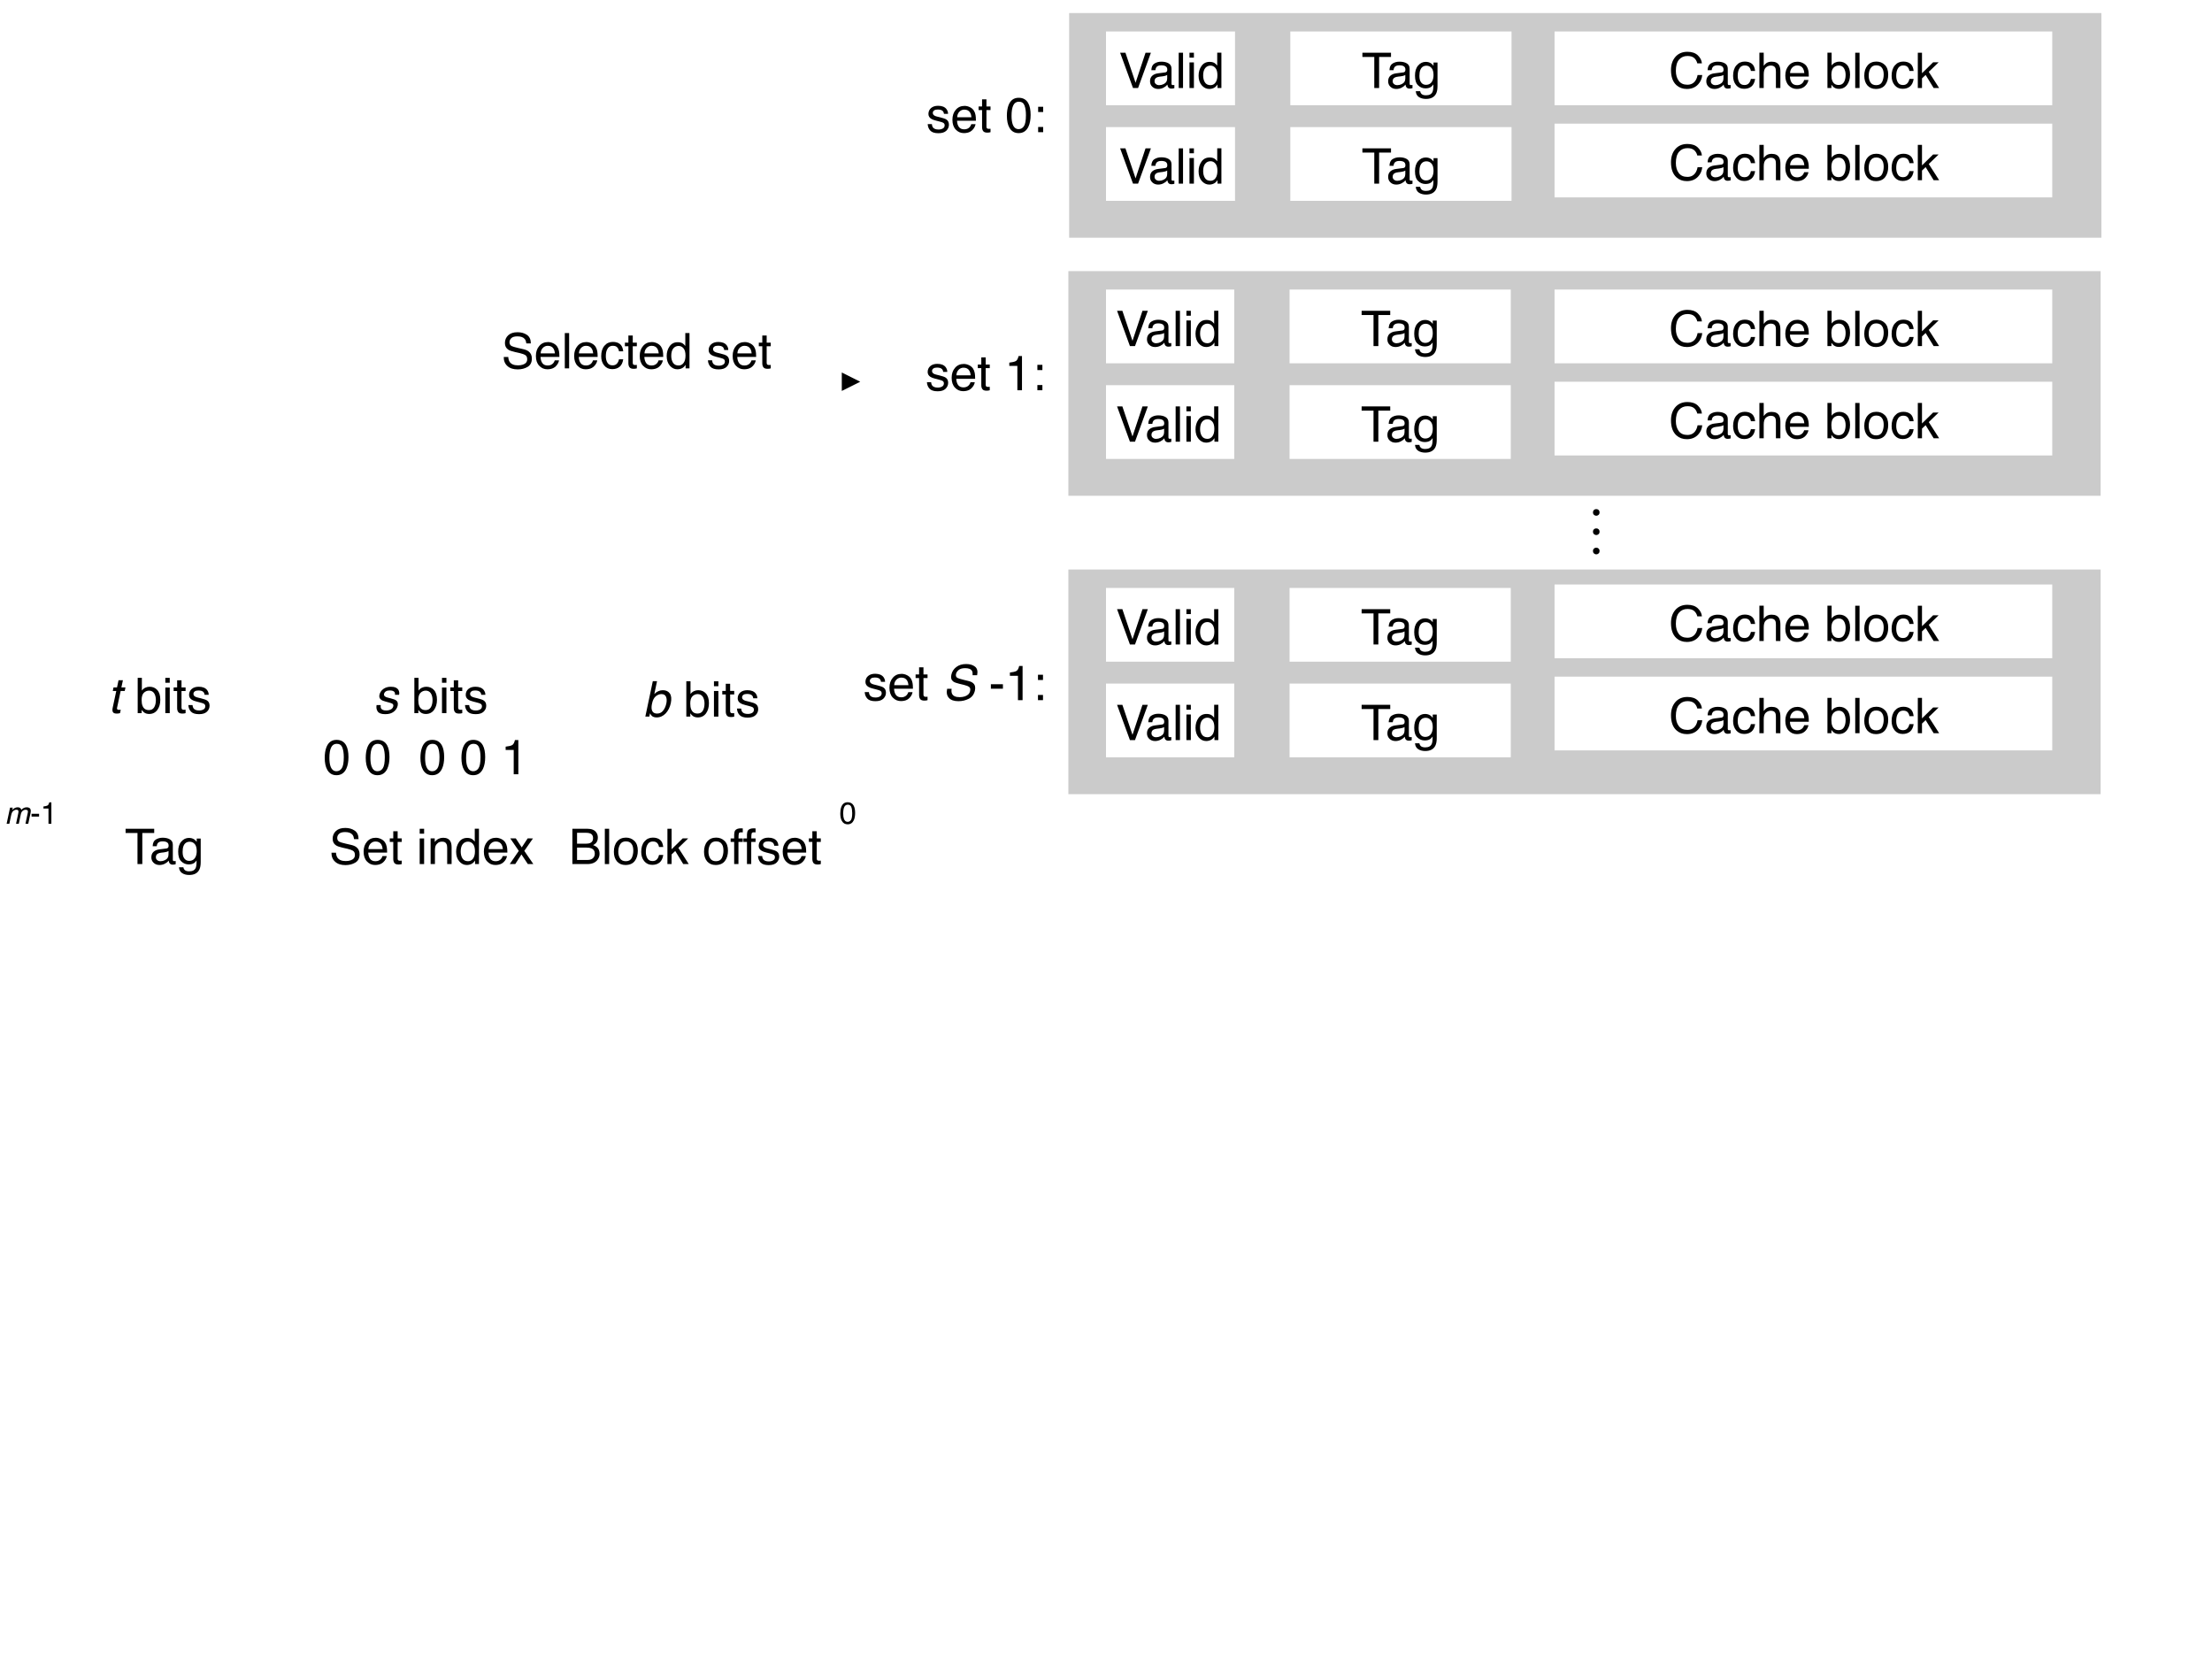 <svg xmlns="http://www.w3.org/2000/svg" xmlns:xlink="http://www.w3.org/1999/xlink" version="1.1" width="720pt" height="540pt" viewBox="0 0 720 540">
<rect x="0" y="0" width="720" height="540" fill="#808080" stroke="none"/>
<defs>
<clipPath id="clip_0">
<path transform="matrix(1,0,0,-1,0,540)" d="M0 0H720V540H0Z"/>
</clipPath>
<path id="font_1_10" d="M.133 .718 .339 .107 .542 .718H.651L.39 0H.287L.025 .718H.133Z"/>
<path id="font_1_11" d="M.132 .139C.132 .114 .141 .094 .16 .08 .178 .065 .2 .058 .226 .058 .257 .058 .286 .065 .315 .079 .364 .102 .389 .141 .389 .195V.266C.378 .259 .364 .253 .347 .248 .33 .243 .314 .24 .297 .238L.244 .232C.212 .228 .188 .222 .172 .212 .145 .197 .132 .173 .132 .139M.345 .317C.365 .319 .378 .328 .385 .342 .389 .35 .391 .361 .391 .376 .391 .406 .38 .428 .359 .442 .338 .455 .307 .462 .268 .462 .222 .462 .189 .449 .17 .425 .159 .411 .152 .39 .149 .363H.067C.069 .428 .089 .473 .13 .498 .17 .523 .216 .536 .27 .536 .331 .536 .381 .524 .419 .501 .458 .478 .477 .441 .477 .392V.09C.477 .081 .478 .073 .482 .068 .486 .062 .494 .06 .506 .06 .51 .06 .514 .06 .519 .06 .524 .061 .529 .062 .535 .062V-.003C.521-.007 .511-.009 .503-.01 .496-.011 .486-.012 .474-.012 .444-.012 .422-.001 .408 .021 .401 .032 .396 .048 .393 .069 .375 .046 .349 .025 .316 .008 .282-.01 .245-.019 .205-.019 .157-.019 .117-.004 .086 .026 .055 .055 .04 .092 .04 .137 .04 .185 .055 .223 .085 .25 .116 .277 .155 .293 .205 .299L.345 .317M.272 .536V.536Z"/>
<path id="font_1_21" d="M.067 .718H.155V0H.067V.718Z"/>
<path id="font_1_19" d="M.064 .521H.154V0H.064V.521M.064 .718H.154V.618H.064V.718Z"/>
<path id="font_1_14" d="M.12 .255C.12 .199 .132 .152 .156 .114 .18 .077 .218 .058 .27 .058 .311 .058 .344 .075 .37 .11 .397 .145 .41 .196 .41 .261 .41 .327 .396 .377 .369 .408 .342 .44 .309 .456 .269 .456 .225 .456 .189 .439 .161 .405 .134 .371 .12 .321 .12 .255M.252 .532C.292 .532 .326 .524 .353 .507 .369 .497 .386 .48 .406 .456V.719H.491V0H.412V.072C.391 .04 .367 .017 .339 .003 .311-.011 .279-.019 .243-.019 .184-.019 .134 .006 .091 .055 .049 .104 .027 .169 .027 .25 .027 .327 .047 .393 .086 .448 .125 .504 .18 .532 .252 .532Z"/>
<path id="font_2_1" d="M0 0Z"/>
<path id="font_1_9" d="M.598 .718V.632H.356V0H.258V.632H.016V.718H.598Z"/>
<path id="font_1_17" d="M.249 .532C.29 .532 .326 .522 .356 .502 .373 .49 .39 .474 .407 .452V.519H.488V.042C.488-.024 .479-.077 .459-.115 .423-.186 .354-.222 .252-.222 .196-.222 .149-.209 .11-.184 .072-.159 .05-.119 .046-.065H.135C.139-.089 .148-.107 .161-.119 .181-.139 .212-.148 .254-.148 .322-.148 .366-.125 .387-.077 .399-.049 .405 .001 .404 .073 .386 .046 .365 .026 .34 .013 .316-0 .283-.007 .242-.007 .186-.007 .136 .013 .094 .054 .051 .094 .03 .16 .03 .253 .03 .341 .051 .409 .094 .458 .137 .508 .188 .532 .249 .532M.407 .263C.407 .328 .394 .376 .367 .407 .34 .438 .306 .454 .265 .454 .203 .454 .161 .425 .138 .367 .126 .336 .12 .296 .12 .246 .12 .187 .132 .142 .156 .112 .18 .081 .212 .065 .252 .065 .316 .065 .36 .094 .386 .151 .4 .183 .407 .221 .407 .263M.259 .536V.536Z"/>
<path id="font_1_24" d="M.117 .164C.119 .135 .127 .112 .139 .096 .161 .068 .199 .054 .254 .054 .286 .054 .315 .061 .34 .075 .365 .089 .377 .111 .377 .141 .377 .163 .367 .181 .347 .192 .334 .199 .309 .208 .272 .217L.202 .235C.158 .246 .125 .258 .104 .272 .066 .296 .047 .329 .047 .371 .047 .42 .065 .46 .1 .491 .136 .522 .184 .537 .244 .537 .323 .537 .38 .514 .415 .468 .436 .438 .447 .407 .446 .373H.363C.362 .393 .355 .411 .342 .427 .322 .45 .287 .461 .237 .461 .204 .461 .179 .455 .162 .442 .145 .429 .136 .413 .136 .392 .136 .369 .147 .351 .17 .337 .183 .329 .202 .322 .228 .316L.286 .302C.349 .287 .391 .272 .413 .257 .447 .235 .464 .199 .464 .151 .464 .105 .446 .064 .411 .03 .376-.004 .322-.021 .25-.021 .172-.021 .117-.003 .084 .033 .052 .068 .035 .112 .032 .164H.117M.247 .536V.536Z"/>
<path id="font_1_15" d="M.282 .535C.319 .535 .355 .526 .39 .509 .425 .492 .451 .469 .47 .441 .487 .415 .499 .384 .505 .349 .51 .325 .513 .286 .513 .233H.129C.131 .18 .144 .138 .167 .106 .19 .074 .227 .058 .276 .058 .322 .058 .358 .073 .386 .103 .401 .12 .412 .14 .419 .163H.505C.503 .144 .496 .123 .483 .099 .47 .076 .455 .057 .439 .042 .413 .016 .38-.002 .34-.011 .319-.016 .295-.019 .269-.019 .203-.019 .148 .005 .103 .053 .058 .1 .035 .166 .035 .252 .035 .336 .058 .404 .104 .456 .149 .509 .209 .535 .282 .535M.422 .304C.419 .342 .41 .372 .397 .395 .373 .438 .333 .459 .277 .459 .236 .459 .203 .444 .175 .415 .148 .386 .133 .349 .132 .304H.422M.274 .536V.536Z"/>
<path id="font_1_25" d="M.082 .668H.171V.523H.254V.45H.171V.11C.171 .092 .177 .08 .189 .074 .196 .07 .208 .068 .224 .068 .228 .068 .232 .068 .237 .069 .242 .069 .248 .069 .254 .07V0C.244-.003 .234-.005 .223-.007 .212-.008 .2-.009 .188-.009 .146-.009 .119 .002 .104 .023 .089 .044 .082 .071 .082 .104V.45H.011V.523H.082V.668Z"/>
<path id="font_1_1" d="M0 0Z"/>
<path id="font_1_3" d="M.271 .7C.361 .7 .426 .663 .467 .588 .498 .531 .514 .452 .514 .351 .514 .256 .5 .178 .471 .115 .43 .026 .363-.019 .27-.019 .186-.019 .124 .018 .083 .091 .048 .152 .031 .234 .031 .336 .031 .416 .042 .484 .062 .541 .1 .647 .17 .7 .271 .7M.27 .062C.315 .062 .351 .082 .378 .122 .405 .162 .419 .237 .419 .347 .419 .427 .409 .492 .39 .543 .37 .595 .332 .62 .276 .62 .224 .62 .186 .596 .162 .547 .138 .499 .126 .427 .126 .332 .126 .261 .134 .204 .149 .161 .173 .095 .213 .062 .27 .062Z"/>
<path id="font_1_5" d="M.111 .517H.213V.41H.111V.517M.111 .106H.213V0H.111V.106Z"/>
<path id="font_1_4" d="M.096 .495V.562C.159 .569 .203 .579 .229 .594 .254 .608 .272 .642 .285 .696H.354V0H.26V.495H.096Z"/>
<path id="font_3_1" d="M.188 .231C.182 .19 .185 .157 .196 .132 .218 .084 .27 .061 .352 .061 .388 .061 .422 .066 .455 .076 .517 .096 .553 .133 .564 .185 .573 .224 .567 .252 .545 .268 .524 .285 .489 .299 .438 .311L.346 .333C.285 .347 .244 .363 .221 .38 .182 .41 .169 .455 .182 .514 .195 .579 .229 .632 .282 .673 .336 .715 .403 .735 .485 .735 .56 .735 .62 .717 .665 .681 .71 .645 .723 .587 .707 .507H.615C.618 .545 .614 .575 .603 .595 .581 .633 .535 .651 .464 .651 .407 .651 .363 .639 .333 .615 .303 .591 .284 .563 .277 .531 .27 .496 .279 .47 .305 .454 .322 .444 .362 .431 .427 .415L.522 .392C.569 .381 .603 .366 .625 .346 .664 .313 .676 .264 .663 .2 .646 .121 .605 .064 .54 .03 .474-.004 .404-.021 .327-.021 .238-.021 .173 .001 .132 .047 .092 .092 .08 .153 .097 .231H.188Z"/>
<path id="font_1_2" d="M.042 .324H.287V.233H.042V.324Z"/>
<path id="font_1_27" d="M.289 .358C.289 .327 .278 .301 .258 .281 .238 .26 .212 .25 .181 .25 .149 .25 .124 .26 .103 .281 .083 .301 .073 .327 .073 .358 .073 .39 .083 .415 .103 .436 .124 .456 .149 .466 .181 .466 .212 .466 .238 .456 .258 .436 .278 .415 .289 .39 .289 .358Z"/>
<path id="font_2_2" d="M0 0Z"/>
<path id="font_3_5" d="M.224 .669H.313L.282 .523H.365L.35 .451H.267L.194 .109C.19 .091 .194 .079 .205 .073 .211 .069 .222 .067 .238 .067 .242 .067 .247 .068 .251 .068 .256 .068 .262 .068 .269 .069L.254-0C.244-.003 .233-.006 .221-.007 .21-.008 .198-.009 .186-.009 .145-.009 .119 .002 .109 .023 .098 .044 .097 .071 .104 .105L.178 .451H.107L.122 .523H.193L.224 .669Z"/>
<path id="font_1_12" d="M.058 .719H.143V.459C.162 .485 .185 .504 .212 .517 .239 .53 .268 .537 .299 .537 .364 .537 .417 .515 .457 .47 .498 .425 .518 .359 .518 .272 .518 .189 .498 .12 .458 .065 .418 .011 .362-.017 .292-.017 .252-.017 .218-.007 .191 .012 .175 .024 .157 .042 .139 .067V0H.058V.719M.286 .062C.334 .062 .369 .08 .393 .118 .416 .156 .428 .206 .428 .267 .428 .322 .416 .368 .393 .404 .369 .44 .334 .458 .289 .458 .249 .458 .213 .443 .183 .414 .153 .384 .138 .335 .138 .267 .138 .218 .144 .178 .157 .148 .18 .09 .223 .062 .286 .062Z"/>
<path id="font_3_4" d="M.151 .164C.148 .135 .15 .112 .159 .096 .175 .068 .21 .054 .265 .054 .298 .054 .328 .061 .356 .075 .384 .089 .401 .111 .407 .141 .412 .163 .405 .18 .388 .192 .377 .199 .353 .208 .318 .217L.252 .235C.21 .246 .179 .258 .161 .272 .128 .296 .116 .329 .125 .371 .136 .42 .162 .46 .204 .491 .247 .522 .298 .537 .358 .537 .437 .537 .489 .514 .514 .468 .529 .438 .533 .407 .525 .373H.442C.445 .393 .442 .411 .433 .427 .417 .45 .385 .462 .335 .462 .302 .462 .275 .456 .256 .443 .236 .43 .224 .413 .219 .392 .214 .37 .222 .351 .241 .338 .253 .329 .27 .322 .294 .316L.35 .302C.41 .287 .449 .272 .467 .257 .497 .235 .506 .199 .496 .151 .486 .105 .46 .064 .417 .03 .375-.004 .317-.021 .245-.021 .167-.021 .116-.003 .091 .033 .066 .068 .058 .112 .067 .164H.151Z"/>
<path id="font_3_3" d="M.175 .523H.262L.247 .449C.273 .475 .296 .494 .315 .505 .348 .525 .383 .535 .42 .535 .462 .535 .493 .525 .514 .504 .526 .493 .535 .475 .542 .453 .568 .481 .595 .501 .624 .515 .653 .528 .684 .535 .717 .535 .788 .535 .83 .51 .845 .459 .853 .432 .852 .395 .842 .348L.768 0H.677L.754 .364C.761 .399 .757 .422 .743 .436 .728 .449 .708 .455 .683 .455 .649 .455 .616 .444 .587 .42 .557 .397 .536 .359 .525 .305L.46 0H.371L.443 .342C.451 .377 .452 .403 .447 .419 .439 .444 .417 .456 .38 .456 .347 .456 .314 .443 .281 .417 .249 .392 .225 .345 .211 .278L.152 0H.064L.175 .523Z"/>
<path id="font_3_2" d="M.21 .72H.296L.241 .459C.265 .485 .292 .504 .322 .517 .351 .53 .381 .537 .413 .537 .478 .537 .526 .515 .557 .47 .588 .425 .594 .359 .576 .272 .558 .189 .523 .12 .472 .065 .42 .011 .359-.017 .288-.017 .248-.017 .216-.007 .193 .012 .179 .024 .166 .042 .153 .067L.139 0H.058L.21 .72M.485 .267C.497 .322 .494 .368 .479 .404 .463 .44 .432 .458 .386 .458 .346 .458 .307 .443 .271 .414 .235 .384 .209 .335 .195 .267 .184 .218 .182 .178 .188 .148 .199 .09 .236 .062 .299 .062 .346 .062 .386 .08 .417 .118 .449 .156 .472 .206 .485 .267Z"/>
<path id="font_1_8" d="M.14 .231C.142 .191 .152 .158 .168 .132 .201 .084 .257 .061 .339 .061 .375 .061 .409 .066 .438 .076 .496 .096 .525 .132 .525 .185 .525 .224 .513 .251 .489 .268 .464 .284 .425 .299 .373 .311L.275 .333C.212 .347 .167 .363 .141 .38 .095 .41 .072 .455 .072 .515 .072 .579 .095 .632 .139 .673 .184 .715 .247 .735 .329 .735 .404 .735 .468 .717 .52 .681 .573 .645 .599 .587 .599 .507H.508C.503 .545 .493 .575 .477 .595 .447 .633 .397 .651 .326 .651 .268 .651 .227 .639 .202 .615 .177 .591 .165 .563 .165 .531 .165 .496 .179 .47 .208 .454 .228 .444 .271 .43 .339 .415L.439 .392C.488 .381 .525 .366 .552 .346 .597 .313 .62 .264 .62 .2 .62 .121 .591 .064 .533 .03 .476-.004 .409-.021 .332-.021 .243-.021 .173 .001 .123 .047 .072 .092 .047 .154 .048 .231H.14M.336 .737V.737Z"/>
<path id="font_1_22" d="M.064 .523H.148V.449C.173 .48 .199 .502 .227 .515 .254 .528 .285 .535 .319 .535 .393 .535 .443 .509 .469 .457 .484 .429 .491 .389 .491 .336V0H.401V.33C.401 .362 .397 .388 .387 .407 .372 .44 .343 .456 .302 .456 .281 .456 .264 .454 .251 .45 .227 .443 .206 .428 .188 .407 .173 .389 .163 .372 .159 .353 .155 .335 .152 .308 .152 .274V0H.064V.523M.271 .536V.536Z"/>
<path id="font_1_26" d="M.015 .523H.128L.249 .339 .37 .523 .477 .521 .301 .268 .485 0H.373L.243 .196 .117 0H.005L.189 .268 .015 .523Z"/>
<path id="font_1_6" d="M.346 .414C.387 .414 .419 .42 .441 .431 .477 .449 .495 .481 .495 .528 .495 .575 .476 .607 .438 .623 .417 .632 .385 .637 .342 .637H.169V.414H.346M.378 .083C.438 .083 .48 .1 .506 .135 .522 .156 .53 .183 .53 .214 .53 .266 .507 .301 .46 .32 .435 .33 .403 .335 .362 .335H.169V.083H.378M.074 .718H.382C.466 .718 .526 .693 .561 .642 .582 .613 .592 .578 .592 .54 .592 .494 .579 .457 .554 .428 .54 .413 .521 .399 .496 .386 .533 .372 .56 .356 .579 .339 .611 .307 .627 .264 .627 .209 .627 .163 .612 .121 .583 .084 .54 .028 .471 0 .377 0H.074V.718Z"/>
<path id="font_1_23" d="M.272 .058C.33 .058 .37 .08 .392 .124 .413 .168 .424 .217 .424 .271 .424 .32 .417 .359 .401 .39 .376 .438 .333 .462 .273 .462 .219 .462 .18 .441 .156 .4 .131 .36 .119 .31 .119 .252 .119 .197 .131 .15 .156 .113 .18 .076 .219 .058 .272 .058M.275 .538C.343 .538 .4 .516 .446 .471 .493 .426 .516 .36 .516 .273 .516 .188 .496 .119 .455 .064 .414 .009 .35-.019 .264-.019 .192-.019 .135 .006 .092 .054 .05 .103 .029 .168 .029 .25 .029 .338 .051 .408 .096 .46 .14 .512 .2 .538 .275 .538M.272 .536V.536Z"/>
<path id="font_1_13" d="M.266 .538C.325 .538 .373 .524 .41 .495 .447 .466 .469 .417 .477 .347H.391C.386 .379 .374 .406 .355 .427 .337 .448 .307 .459 .266 .459 .21 .459 .17 .432 .146 .377 .13 .342 .123 .298 .123 .246 .123 .194 .134 .15 .156 .114 .178 .078 .213 .061 .26 .061 .297 .061 .326 .072 .347 .094 .368 .116 .383 .146 .391 .185H.477C.467 .115 .442 .065 .403 .032 .364 0 .314-.016 .253-.016 .185-.016 .131 .009 .09 .059 .049 .109 .029 .172 .029 .247 .029 .339 .051 .41 .096 .461 .14 .513 .197 .538 .266 .538M.252 .536V.536Z"/>
<path id="font_1_20" d="M.062 .718H.147V.301L.373 .523H.485L.285 .329 .496 0H.384L.221 .266 .147 .196V0H.062V.718Z"/>
<path id="font_1_16" d="M.086 .602C.088 .638 .094 .665 .105 .682 .126 .712 .166 .727 .224 .727 .23 .727 .235 .726 .241 .726 .247 .726 .254 .725 .261 .725V.645C.252 .645 .246 .645 .241 .645 .237 .645 .234 .646 .23 .646 .203 .646 .187 .639 .182 .625 .177 .611 .174 .576 .174 .521H.261V.451H.173V0H.086V.451H.014V.521H.086V.602Z"/>
<path id="font_1_7" d="M.378 .737C.469 .737 .54 .713 .59 .665 .64 .617 .668 .563 .673 .502H.579C.568 .548 .546 .585 .514 .612 .482 .639 .437 .652 .379 .652 .309 .652 .252 .628 .208 .578 .165 .528 .143 .452 .143 .35 .143 .266 .163 .198 .202 .146 .241 .093 .3 .067 .377 .067 .449 .067 .504 .095 .541 .15 .561 .179 .576 .217 .585 .264H.68C.672 .188 .644 .125 .596 .074 .539 .012 .462-.019 .366-.019 .282-.019 .212 .007 .156 .057 .081 .124 .044 .227 .044 .366 .044 .472 .072 .559 .128 .627 .188 .7 .272 .737 .378 .737M.359 .737V.737Z"/>
<path id="font_1_18" d="M.064 .719H.152V.452C.173 .479 .192 .497 .208 .508 .237 .527 .272 .536 .314 .536 .39 .536 .442 .51 .469 .456 .483 .427 .491 .387 .491 .336V0H.4V.33C.4 .368 .396 .396 .386 .414 .37 .443 .34 .457 .296 .457 .259 .457 .226 .444 .197 .419 .167 .394 .152 .347 .152 .277V0H.064V.719Z"/>
</defs>
<g clip-path="url(#clip_0)">
<path transform="matrix(1,0,0,-1,0,540)" d="M0 540H720V0H0Z" fill="#ffffff" fill-rule="evenodd"/>
<path transform="matrix(1,0,0,-1,0,540)" d="M348 535.75H684V462.625H348Z" fill="#cbcbcb" fill-rule="evenodd"/>
<path transform="matrix(0,0,0,0,348,4.25)" stroke-width="12700" stroke-linecap="butt" stroke-miterlimit="8" stroke-linejoin="miter" fill="none" stroke="#000000" d="M-.208 .229H4267200V928688.2H-.208Z"/>
<path transform="matrix(1,0,0,-1,0,540)" d="M360 529.75H402V505.75H360Z" fill="#ffffff" fill-rule="evenodd"/>
<path transform="matrix(0,0,0,0,360,10.25)" stroke-width="12700" stroke-linecap="butt" stroke-miterlimit="8" stroke-linejoin="miter" fill="none" stroke="#000000" d="M-.072 .24H533400V304800.3H-.072Z"/>
<use data-text="V" xlink:href="#font_1_10" transform="matrix(16,0,0,-16,364.2,28.65)"/>
<use data-text="a" xlink:href="#font_1_11" transform="matrix(16,0,0,-16,373.693,28.65)"/>
<use data-text="l" xlink:href="#font_1_21" transform="matrix(16,0,0,-16,382.594,28.65)"/>
<use data-text="i" xlink:href="#font_1_19" transform="matrix(16,0,0,-16,386.15,28.65)"/>
<use data-text="d" xlink:href="#font_1_14" transform="matrix(16,0,0,-16,389.707,28.65)"/>
<use data-text="&#xfffd;" xlink:href="#font_2_1" transform="matrix(16,0,0,-16,398.608,28.65)"/>
<path transform="matrix(1,0,0,-1,0,540)" d="M360 498.625H402V474.625H360Z" fill="#ffffff" fill-rule="evenodd"/>
<path transform="matrix(0,0,0,0,360,41.375)" stroke-width="12700" stroke-linecap="butt" stroke-miterlimit="8" stroke-linejoin="miter" fill="none" stroke="#000000" d="M-.072 .189H533400V304800.2H-.072Z"/>
<use data-text="V" xlink:href="#font_1_10" transform="matrix(16,0,0,-16,364.2,59.775)"/>
<use data-text="a" xlink:href="#font_1_11" transform="matrix(16,0,0,-16,373.693,59.775)"/>
<use data-text="l" xlink:href="#font_1_21" transform="matrix(16,0,0,-16,382.594,59.775)"/>
<use data-text="i" xlink:href="#font_1_19" transform="matrix(16,0,0,-16,386.15,59.775)"/>
<use data-text="d" xlink:href="#font_1_14" transform="matrix(16,0,0,-16,389.707,59.775)"/>
<use data-text="&#xfffd;" xlink:href="#font_2_1" transform="matrix(16,0,0,-16,398.608,59.775)"/>
<path transform="matrix(1,0,0,-1,0,540)" d="M420 529.75H492V505.75H420Z" fill="#ffffff" fill-rule="evenodd"/>
<path transform="matrix(0,0,0,0,420,10.25)" stroke-width="12700" stroke-linecap="butt" stroke-miterlimit="8" stroke-linejoin="miter" fill="none" stroke="#000000" d="M-.067 .24H914400.1V304800.3H-.067Z"/>
<use data-text="T" xlink:href="#font_1_9" transform="matrix(16,0,0,-16,443.2,28.65)"/>
<use data-text="a" xlink:href="#font_1_11" transform="matrix(16,0,0,-16,451.2,28.65)"/>
<use data-text="g" xlink:href="#font_1_17" transform="matrix(16,0,0,-16,460.096,28.65)"/>
<use data-text="&#xfffd;" xlink:href="#font_2_1" transform="matrix(16,0,0,-16,468.992,28.65)"/>
<path transform="matrix(1,0,0,-1,0,540)" d="M420 498.625H492V474.625H420Z" fill="#ffffff" fill-rule="evenodd"/>
<path transform="matrix(0,0,0,0,420,41.375)" stroke-width="12700" stroke-linecap="butt" stroke-miterlimit="8" stroke-linejoin="miter" fill="none" stroke="#000000" d="M-.067 .189H914400.1V304800.2H-.067Z"/>
<use data-text="T" xlink:href="#font_1_9" transform="matrix(16,0,0,-16,443.2,59.775)"/>
<use data-text="a" xlink:href="#font_1_11" transform="matrix(16,0,0,-16,451.2,59.775)"/>
<use data-text="g" xlink:href="#font_1_17" transform="matrix(16,0,0,-16,460.096,59.775)"/>
<use data-text="&#xfffd;" xlink:href="#font_2_1" transform="matrix(16,0,0,-16,468.992,59.775)"/>
<use data-text="s" xlink:href="#font_1_24" transform="matrix(16,0,0,-16,301.45,43.025)"/>
<use data-text="e" xlink:href="#font_1_15" transform="matrix(16,0,0,-16,309.45,43.025)"/>
<use data-text="t" xlink:href="#font_1_25" transform="matrix(16,0,0,-16,318.349,43.025)"/>
<use data-text=" " xlink:href="#font_1_1" transform="matrix(16,0,0,-16,322.794,43.025)"/>
<use data-text="0" xlink:href="#font_1_3" transform="matrix(16,0,0,-16,327.239,43.025)"/>
<use data-text=":" xlink:href="#font_1_5" transform="matrix(16,0,0,-16,336.138,43.025)"/>
<use data-text="&#xfffd;" xlink:href="#font_2_1" transform="matrix(16,0,0,-16,340.583,43.025)"/>
<path transform="matrix(1,0,0,-1,0,540)" d="M347.75 451.75H683.75V378.625H347.75Z" fill="#cbcbcb" fill-rule="evenodd"/>
<path transform="matrix(0,0,0,0,347.75,88.25)" stroke-width="38100" stroke-linecap="butt" stroke-miterlimit="8" stroke-linejoin="miter" fill="none" stroke="#000000" d="M-.208-.107H4267200V928687.9H-.208Z"/>
<path transform="matrix(1,0,0,-1,0,540)" d="M360 445.75H401.75V421.75H360Z" fill="#ffffff" fill-rule="evenodd"/>
<path transform="matrix(0,0,0,0,360,94.25)" stroke-width="12700" stroke-linecap="butt" stroke-miterlimit="8" stroke-linejoin="miter" fill="none" stroke="#000000" d="M-.072-.095H530225V304799.9H-.072Z"/>
<use data-text="V" xlink:href="#font_1_10" transform="matrix(16,0,0,-16,363.2,112.65)"/>
<use data-text="a" xlink:href="#font_1_11" transform="matrix(16,0,0,-16,372.693,112.65)"/>
<use data-text="l" xlink:href="#font_1_21" transform="matrix(16,0,0,-16,381.594,112.65)"/>
<use data-text="i" xlink:href="#font_1_19" transform="matrix(16,0,0,-16,385.15,112.65)"/>
<use data-text="d" xlink:href="#font_1_14" transform="matrix(16,0,0,-16,388.707,112.65)"/>
<use data-text="&#xfffd;" xlink:href="#font_2_1" transform="matrix(16,0,0,-16,397.608,112.65)"/>
<path transform="matrix(1,0,0,-1,0,540)" d="M360 414.625H401.75V390.625H360Z" fill="#ffffff" fill-rule="evenodd"/>
<path transform="matrix(0,0,0,0,360,125.375)" stroke-width="12700" stroke-linecap="butt" stroke-miterlimit="8" stroke-linejoin="miter" fill="none" stroke="#000000" d="M-.072-.147H530225V304799.9H-.072Z"/>
<use data-text="V" xlink:href="#font_1_10" transform="matrix(16,0,0,-16,363.2,143.775)"/>
<use data-text="a" xlink:href="#font_1_11" transform="matrix(16,0,0,-16,372.693,143.775)"/>
<use data-text="l" xlink:href="#font_1_21" transform="matrix(16,0,0,-16,381.594,143.775)"/>
<use data-text="i" xlink:href="#font_1_19" transform="matrix(16,0,0,-16,385.15,143.775)"/>
<use data-text="d" xlink:href="#font_1_14" transform="matrix(16,0,0,-16,388.707,143.775)"/>
<use data-text="&#xfffd;" xlink:href="#font_2_1" transform="matrix(16,0,0,-16,397.608,143.775)"/>
<path transform="matrix(1,0,0,-1,0,540)" d="M419.75 445.75H491.75V421.75H419.75Z" fill="#ffffff" fill-rule="evenodd"/>
<path transform="matrix(0,0,0,0,419.75,94.25)" stroke-width="12700" stroke-linecap="butt" stroke-miterlimit="8" stroke-linejoin="miter" fill="none" stroke="#000000" d="M.045-.095H914400.2V304799.9H.045Z"/>
<use data-text="T" xlink:href="#font_1_9" transform="matrix(16,0,0,-16,442.95,112.65)"/>
<use data-text="a" xlink:href="#font_1_11" transform="matrix(16,0,0,-16,450.95,112.65)"/>
<use data-text="g" xlink:href="#font_1_17" transform="matrix(16,0,0,-16,459.846,112.65)"/>
<use data-text="&#xfffd;" xlink:href="#font_2_1" transform="matrix(16,0,0,-16,468.742,112.65)"/>
<path transform="matrix(1,0,0,-1,0,540)" d="M419.75 414.625H491.75V390.625H419.75Z" fill="#ffffff" fill-rule="evenodd"/>
<path transform="matrix(0,0,0,0,419.75,125.375)" stroke-width="12700" stroke-linecap="butt" stroke-miterlimit="8" stroke-linejoin="miter" fill="none" stroke="#000000" d="M.045-.147H914400.2V304799.9H.045Z"/>
<use data-text="T" xlink:href="#font_1_9" transform="matrix(16,0,0,-16,442.95,143.775)"/>
<use data-text="a" xlink:href="#font_1_11" transform="matrix(16,0,0,-16,450.95,143.775)"/>
<use data-text="g" xlink:href="#font_1_17" transform="matrix(16,0,0,-16,459.846,143.775)"/>
<use data-text="&#xfffd;" xlink:href="#font_2_1" transform="matrix(16,0,0,-16,468.742,143.775)"/>
<use data-text="s" xlink:href="#font_1_24" transform="matrix(16,0,0,-16,301.2,127.025)"/>
<use data-text="e" xlink:href="#font_1_15" transform="matrix(16,0,0,-16,309.2,127.025)"/>
<use data-text="t" xlink:href="#font_1_25" transform="matrix(16,0,0,-16,318.099,127.025)"/>
<use data-text=" " xlink:href="#font_1_1" transform="matrix(16,0,0,-16,322.544,127.025)"/>
<use data-text="1" xlink:href="#font_1_4" transform="matrix(16,0,0,-16,326.989,127.025)"/>
<use data-text=":" xlink:href="#font_1_5" transform="matrix(16,0,0,-16,335.888,127.025)"/>
<use data-text="&#xfffd;" xlink:href="#font_2_1" transform="matrix(16,0,0,-16,340.333,127.025)"/>
<path transform="matrix(1,0,0,-1,0,540)" d="M347.75 354.625H683.75V281.5H347.75Z" fill="#cbcbcb" fill-rule="evenodd"/>
<path transform="matrix(0,0,0,0,347.75,185.375)" stroke-width="12700" stroke-linecap="butt" stroke-miterlimit="8" stroke-linejoin="miter" fill="none" stroke="#000000" d="M-.208 .083H4267200V928686.9H-.208Z"/>
<path transform="matrix(1,0,0,-1,0,540)" d="M360 348.625H401.75V324.625H360Z" fill="#ffffff" fill-rule="evenodd"/>
<path transform="matrix(0,0,0,0,360,191.375)" stroke-width="12700" stroke-linecap="butt" stroke-miterlimit="8" stroke-linejoin="miter" fill="none" stroke="#000000" d="M-.072-.018H530225V304800H-.072Z"/>
<use data-text="V" xlink:href="#font_1_10" transform="matrix(16,0,0,-16,363.2,209.775)"/>
<use data-text="a" xlink:href="#font_1_11" transform="matrix(16,0,0,-16,372.693,209.775)"/>
<use data-text="l" xlink:href="#font_1_21" transform="matrix(16,0,0,-16,381.594,209.775)"/>
<use data-text="i" xlink:href="#font_1_19" transform="matrix(16,0,0,-16,385.15,209.775)"/>
<use data-text="d" xlink:href="#font_1_14" transform="matrix(16,0,0,-16,388.707,209.775)"/>
<use data-text="&#xfffd;" xlink:href="#font_2_1" transform="matrix(16,0,0,-16,397.608,209.775)"/>
<path transform="matrix(1,0,0,-1,0,540)" d="M360 317.5H401.75V293.5H360Z" fill="#ffffff" fill-rule="evenodd"/>
<path transform="matrix(0,0,0,0,360,222.5)" stroke-width="12700" stroke-linecap="butt" stroke-miterlimit="8" stroke-linejoin="miter" fill="none" stroke="#000000" d="M-.072 .017H530225V304800.1H-.072Z"/>
<use data-text="V" xlink:href="#font_1_10" transform="matrix(16,0,0,-16,363.2,240.9)"/>
<use data-text="a" xlink:href="#font_1_11" transform="matrix(16,0,0,-16,372.693,240.9)"/>
<use data-text="l" xlink:href="#font_1_21" transform="matrix(16,0,0,-16,381.594,240.9)"/>
<use data-text="i" xlink:href="#font_1_19" transform="matrix(16,0,0,-16,385.15,240.9)"/>
<use data-text="d" xlink:href="#font_1_14" transform="matrix(16,0,0,-16,388.707,240.9)"/>
<use data-text="&#xfffd;" xlink:href="#font_2_1" transform="matrix(16,0,0,-16,397.608,240.9)"/>
<path transform="matrix(1,0,0,-1,0,540)" d="M419.75 348.625H491.75V324.625H419.75Z" fill="#ffffff" fill-rule="evenodd"/>
<path transform="matrix(0,0,0,0,419.75,191.375)" stroke-width="12700" stroke-linecap="butt" stroke-miterlimit="8" stroke-linejoin="miter" fill="none" stroke="#000000" d="M.045-.018H914400.2V304800H.045Z"/>
<use data-text="T" xlink:href="#font_1_9" transform="matrix(16,0,0,-16,442.95,209.775)"/>
<use data-text="a" xlink:href="#font_1_11" transform="matrix(16,0,0,-16,450.95,209.775)"/>
<use data-text="g" xlink:href="#font_1_17" transform="matrix(16,0,0,-16,459.846,209.775)"/>
<use data-text="&#xfffd;" xlink:href="#font_2_1" transform="matrix(16,0,0,-16,468.742,209.775)"/>
<path transform="matrix(1,0,0,-1,0,540)" d="M419.75 317.5H491.75V293.5H419.75Z" fill="#ffffff" fill-rule="evenodd"/>
<path transform="matrix(0,0,0,0,419.75,222.5)" stroke-width="12700" stroke-linecap="butt" stroke-miterlimit="8" stroke-linejoin="miter" fill="none" stroke="#000000" d="M.045 .017H914400.2V304800.1H.045Z"/>
<use data-text="T" xlink:href="#font_1_9" transform="matrix(16,0,0,-16,442.95,240.9)"/>
<use data-text="a" xlink:href="#font_1_11" transform="matrix(16,0,0,-16,450.95,240.9)"/>
<use data-text="g" xlink:href="#font_1_17" transform="matrix(16,0,0,-16,459.846,240.9)"/>
<use data-text="&#xfffd;" xlink:href="#font_2_1" transform="matrix(16,0,0,-16,468.742,240.9)"/>
<use data-text="s" xlink:href="#font_1_24" transform="matrix(16,0,0,-16,280.95,227.9)"/>
<use data-text="e" xlink:href="#font_1_15" transform="matrix(16,0,0,-16,288.95,227.9)"/>
<use data-text="t" xlink:href="#font_1_25" transform="matrix(16,0,0,-16,297.849,227.9)"/>
<use data-text=" " xlink:href="#font_1_1" transform="matrix(16,0,0,-16,302.294,227.9)"/>
<use data-text="S" xlink:href="#font_3_1" transform="matrix(16,0,0,-16,306.739,227.9)"/>
<use data-text=" " xlink:href="#font_1_1" transform="matrix(16,0,0,-16,317.411,227.9)"/>
<use data-text="-" xlink:href="#font_1_2" transform="matrix(16,0,0,-16,321.856,227.9)"/>
<use data-text="1" xlink:href="#font_1_4" transform="matrix(16,0,0,-16,327.184,227.9)"/>
<use data-text=":" xlink:href="#font_1_5" transform="matrix(16,0,0,-16,336.083,227.9)"/>
<use data-text="&#xfffd;" xlink:href="#font_2_1" transform="matrix(16,0,0,-16,340.528,227.9)"/>
<use data-text="&#x2022;" xlink:href="#font_1_27" transform="matrix(0,10,10,0,516,164.975)"/>
<use data-text="&#x00a0;" xlink:href="#font_2_2" transform="matrix(0,10,10,0,516,168.476)"/>
<use data-text="&#x2022;" xlink:href="#font_1_27" transform="matrix(0,10,10,0,516,171.257)"/>
<use data-text="&#x00a0;" xlink:href="#font_2_2" transform="matrix(0,10,10,0,516,174.758)"/>
<use data-text="&#x2022;" xlink:href="#font_1_27" transform="matrix(0,10,10,0,516,177.539)"/>
<use data-text="&#xfffd;" xlink:href="#font_2_1" transform="matrix(0,10,10,0,516,181.04)"/>
<use data-text="t" xlink:href="#font_3_5" transform="matrix(16,0,0,-16,35,232.125)"/>
<use data-text=" " xlink:href="#font_1_1" transform="matrix(16,0,0,-16,39.445,232.125)"/>
<use data-text="b" xlink:href="#font_1_12" transform="matrix(16,0,0,-16,43.89,232.125)"/>
<use data-text="i" xlink:href="#font_1_19" transform="matrix(16,0,0,-16,52.789,232.125)"/>
<use data-text="t" xlink:href="#font_1_25" transform="matrix(16,0,0,-16,56.345,232.125)"/>
<use data-text="s" xlink:href="#font_1_24" transform="matrix(16,0,0,-16,60.789,232.125)"/>
<use data-text="&#xfffd;" xlink:href="#font_2_1" transform="matrix(16,0,0,-16,68.789,232.125)"/>
<use data-text="s" xlink:href="#font_3_4" transform="matrix(16,0,0,-16,121.5,232.125)"/>
<use data-text=" " xlink:href="#font_1_1" transform="matrix(16,0,0,-16,129.5,232.125)"/>
<use data-text="b" xlink:href="#font_1_12" transform="matrix(16,0,0,-16,133.945,232.125)"/>
<use data-text="i" xlink:href="#font_1_19" transform="matrix(16,0,0,-16,142.844,232.125)"/>
<use data-text="t" xlink:href="#font_1_25" transform="matrix(16,0,0,-16,146.399,232.125)"/>
<use data-text="s" xlink:href="#font_1_24" transform="matrix(16,0,0,-16,150.844,232.125)"/>
<use data-text="&#xfffd;" xlink:href="#font_2_1" transform="matrix(16,0,0,-16,158.844,232.125)"/>
<path transform="matrix(0,0,0,0,184,236.5)" stroke-width="12700" stroke-linecap="butt" stroke-miterlimit="8" stroke-linejoin="miter" fill="none" stroke="#000000" d="M-.084 .045H1143000V231775.1H-.084Z"/>
<path transform="matrix(0,0,0,0,94,236.5)" stroke-width="12700" stroke-linecap="butt" stroke-miterlimit="8" stroke-linejoin="miter" fill="none" stroke="#000000" d="M-.038 .045H1143000V231775.1H-.038Z"/>
<use data-text="0" xlink:href="#font_1_3" transform="matrix(16,0,0,-16,105.2,252.025)"/>
<use data-text=" " xlink:href="#font_1_1" transform="matrix(16,0,0,-16,114.099,252.025)"/>
<use data-text="0" xlink:href="#font_1_3" transform="matrix(16,0,0,-16,118.55,252.025)"/>
<use data-text=" " xlink:href="#font_1_1" transform="matrix(16,0,0,-16,127.45,252.025)"/>
<use data-text=" " xlink:href="#font_1_1" transform="matrix(16,0,0,-16,131.901,252.025)"/>
<use data-text="0" xlink:href="#font_1_3" transform="matrix(16,0,0,-16,136.352,252.025)"/>
<use data-text=" " xlink:href="#font_1_1" transform="matrix(16,0,0,-16,145.251,252.025)"/>
<use data-text="0" xlink:href="#font_1_3" transform="matrix(16,0,0,-16,149.702,252.025)"/>
<use data-text=" " xlink:href="#font_1_1" transform="matrix(16,0,0,-16,158.602,252.025)"/>
<use data-text="1" xlink:href="#font_1_4" transform="matrix(16,0,0,-16,163.053,252.025)"/>
<use data-text="&#xfffd;" xlink:href="#font_2_1" transform="matrix(16,0,0,-16,171.952,252.025)"/>
<path transform="matrix(0,0,0,0,4,236.5)" stroke-width="12700" stroke-linecap="butt" stroke-miterlimit="8" stroke-linejoin="miter" fill="none" stroke="#000000" d="M-.002 .045H1143000V231775.1H-.002Z"/>
<use data-text="0" xlink:href="#font_1_3" transform="matrix(10,0,0,-10,273.2,268.125)"/>
<use data-text="&#xfffd;" xlink:href="#font_2_1" transform="matrix(10,0,0,-10,278.762,268.125)"/>
<use data-text="m" xlink:href="#font_3_3" transform="matrix(10,0,0,-10,1.52,268.125)"/>
<use data-text="-" xlink:href="#font_1_2" transform="matrix(10,0,0,-10,9.85,268.125)"/>
<use data-text="1" xlink:href="#font_1_4" transform="matrix(10,0,0,-10,13.18,268.125)"/>
<use data-text="&#xfffd;" xlink:href="#font_2_1" transform="matrix(10,0,0,-10,18.742,268.125)"/>
<use data-text="b" xlink:href="#font_3_2" transform="matrix(16,0,0,-16,209.125,233.25)"/>
<use data-text=" " xlink:href="#font_1_1" transform="matrix(16,0,0,-16,218.023,233.25)"/>
<use data-text="b" xlink:href="#font_1_12" transform="matrix(16,0,0,-16,222.468,233.25)"/>
<use data-text="i" xlink:href="#font_1_19" transform="matrix(16,0,0,-16,231.367,233.25)"/>
<use data-text="t" xlink:href="#font_1_25" transform="matrix(16,0,0,-16,234.923,233.25)"/>
<use data-text="s" xlink:href="#font_1_24" transform="matrix(16,0,0,-16,239.367,233.25)"/>
<use data-text="&#xfffd;" xlink:href="#font_2_1" transform="matrix(16,0,0,-16,247.367,233.25)"/>
<use data-text="T" xlink:href="#font_1_9" transform="matrix(16,0,0,-16,40.625,281.25)"/>
<use data-text="a" xlink:href="#font_1_11" transform="matrix(16,0,0,-16,48.625,281.25)"/>
<use data-text="g" xlink:href="#font_1_17" transform="matrix(16,0,0,-16,57.521,281.25)"/>
<use data-text="&#xfffd;" xlink:href="#font_2_1" transform="matrix(16,0,0,-16,66.417,281.25)"/>
<use data-text="S" xlink:href="#font_1_8" transform="matrix(16,0,0,-16,107.125,281.25)"/>
<use data-text="e" xlink:href="#font_1_15" transform="matrix(16,0,0,-16,117.797,281.25)"/>
<use data-text="t" xlink:href="#font_1_25" transform="matrix(16,0,0,-16,126.696,281.25)"/>
<use data-text=" " xlink:href="#font_1_1" transform="matrix(16,0,0,-16,131.141,281.25)"/>
<use data-text="i" xlink:href="#font_1_19" transform="matrix(16,0,0,-16,135.586,281.25)"/>
<use data-text="n" xlink:href="#font_1_22" transform="matrix(16,0,0,-16,139.141,281.25)"/>
<use data-text="d" xlink:href="#font_1_14" transform="matrix(16,0,0,-16,148.04,281.25)"/>
<use data-text="e" xlink:href="#font_1_15" transform="matrix(16,0,0,-16,156.939,281.25)"/>
<use data-text="x" xlink:href="#font_1_26" transform="matrix(16,0,0,-16,165.839,281.25)"/>
<use data-text="&#xfffd;" xlink:href="#font_2_1" transform="matrix(16,0,0,-16,173.839,281.25)"/>
<use data-text="B" xlink:href="#font_1_6" transform="matrix(16,0,0,-16,185.125,281.25)"/>
<use data-text="l" xlink:href="#font_1_21" transform="matrix(16,0,0,-16,195.797,281.25)"/>
<use data-text="o" xlink:href="#font_1_23" transform="matrix(16,0,0,-16,199.352,281.25)"/>
<use data-text="c" xlink:href="#font_1_13" transform="matrix(16,0,0,-16,208.251,281.25)"/>
<use data-text="k" xlink:href="#font_1_20" transform="matrix(16,0,0,-16,216.251,281.25)"/>
<use data-text=" " xlink:href="#font_1_1" transform="matrix(16,0,0,-16,224.251,281.25)"/>
<use data-text="o" xlink:href="#font_1_23" transform="matrix(16,0,0,-16,228.696,281.25)"/>
<use data-text="f" xlink:href="#font_1_16" transform="matrix(16,0,0,-16,237.595,281.25)"/>
<use data-text="f" xlink:href="#font_1_16" transform="matrix(16,0,0,-16,241.76,281.25)"/>
<use data-text="s" xlink:href="#font_1_24" transform="matrix(16,0,0,-16,246.205,281.25)"/>
<use data-text="e" xlink:href="#font_1_15" transform="matrix(16,0,0,-16,254.205,281.25)"/>
<use data-text="t" xlink:href="#font_1_25" transform="matrix(16,0,0,-16,263.104,281.25)"/>
<use data-text="&#xfffd;" xlink:href="#font_2_1" transform="matrix(16,0,0,-16,267.549,281.25)"/>
<path transform="matrix(0,-0,0,0,94,229)" stroke-width="12700" stroke-linecap="butt" stroke-linejoin="round" fill="none" stroke="#000000" d="M-.03-.038C84168.1-.038 152400 42644.85 152400 95249.98V476249.9C152400 528855.1 220631.9 571499.9 304800 571499.9 220631.9 571499.9 152400 614144.8 152400 666749.9V1047750C152400 1100355 84168.1 1143000-.03 1143000"/>
<path transform="matrix(-0,-0,0,-0,139,208)" stroke-width="12700" stroke-linecap="butt" stroke-linejoin="round" fill="none" stroke="#000000" d="M.047-.239 3175.048 1063625"/>
<path transform="matrix(0,0,0,0,139,124.25)" stroke-width="12700" stroke-linecap="butt" stroke-linejoin="round" fill="none" stroke="#000000" d="M-.047 .076H1765300"/>
<path transform="matrix(1,0,0,-1,0,540)" d="M274 418.75 280 415.75 274 412.75Z" fill-rule="evenodd"/>
<use data-text="S" xlink:href="#font_1_8" transform="matrix(16,0,0,-16,163.2,119.9)"/>
<use data-text="e" xlink:href="#font_1_15" transform="matrix(16,0,0,-16,173.872,119.9)"/>
<use data-text="l" xlink:href="#font_1_21" transform="matrix(16,0,0,-16,182.771,119.9)"/>
<use data-text="e" xlink:href="#font_1_15" transform="matrix(16,0,0,-16,186.326,119.9)"/>
<use data-text="c" xlink:href="#font_1_13" transform="matrix(16,0,0,-16,195.226,119.9)"/>
<use data-text="t" xlink:href="#font_1_25" transform="matrix(16,0,0,-16,203.226,119.9)"/>
<use data-text="e" xlink:href="#font_1_15" transform="matrix(16,0,0,-16,207.67,119.9)"/>
<use data-text="d" xlink:href="#font_1_14" transform="matrix(16,0,0,-16,216.57,119.9)"/>
<use data-text=" " xlink:href="#font_1_1" transform="matrix(16,0,0,-16,225.469,119.9)"/>
<use data-text="s" xlink:href="#font_1_24" transform="matrix(16,0,0,-16,229.914,119.9)"/>
<use data-text="e" xlink:href="#font_1_15" transform="matrix(16,0,0,-16,237.914,119.9)"/>
<use data-text="t" xlink:href="#font_1_25" transform="matrix(16,0,0,-16,246.813,119.9)"/>
<use data-text="&#xfffd;" xlink:href="#font_2_1" transform="matrix(16,0,0,-16,251.258,119.9)"/>
<path transform="matrix(1,0,0,-1,0,540)" d="M506 529.75H668V505.75H506Z" fill="#ffffff" fill-rule="evenodd"/>
<path transform="matrix(0,0,0,0,506,10.25)" stroke-width="12700" stroke-linecap="butt" stroke-miterlimit="8" stroke-linejoin="miter" fill="none" stroke="#000000" d="M-.174 .24H2057400V304800.3H-.174Z"/>
<use data-text="C" xlink:href="#font_1_7" transform="matrix(16,0,0,-16,543.2,28.65)"/>
<use data-text="a" xlink:href="#font_1_11" transform="matrix(16,0,0,-16,554.755,28.65)"/>
<use data-text="c" xlink:href="#font_1_13" transform="matrix(16,0,0,-16,563.654,28.65)"/>
<use data-text="h" xlink:href="#font_1_18" transform="matrix(16,0,0,-16,571.654,28.65)"/>
<use data-text="e" xlink:href="#font_1_15" transform="matrix(16,0,0,-16,580.554,28.65)"/>
<use data-text=" " xlink:href="#font_1_1" transform="matrix(16,0,0,-16,589.453,28.65)"/>
<use data-text="b" xlink:href="#font_1_12" transform="matrix(16,0,0,-16,593.898,28.65)"/>
<use data-text="l" xlink:href="#font_1_21" transform="matrix(16,0,0,-16,602.797,28.65)"/>
<use data-text="o" xlink:href="#font_1_23" transform="matrix(16,0,0,-16,606.352,28.65)"/>
<use data-text="c" xlink:href="#font_1_13" transform="matrix(16,0,0,-16,615.251,28.65)"/>
<use data-text="k" xlink:href="#font_1_20" transform="matrix(16,0,0,-16,623.251,28.65)"/>
<use data-text="&#xfffd;" xlink:href="#font_2_1" transform="matrix(16,0,0,-16,631.251,28.65)"/>
<path transform="matrix(1,0,0,-1,0,540)" d="M506 499.75H668V475.75H506Z" fill="#ffffff" fill-rule="evenodd"/>
<path transform="matrix(0,0,0,0,506,40.25)" stroke-width="12700" stroke-linecap="butt" stroke-miterlimit="8" stroke-linejoin="miter" fill="none" stroke="#000000" d="M-.174 .299H2057400V304800.3H-.174Z"/>
<use data-text="C" xlink:href="#font_1_7" transform="matrix(16,0,0,-16,543.2,58.65)"/>
<use data-text="a" xlink:href="#font_1_11" transform="matrix(16,0,0,-16,554.755,58.65)"/>
<use data-text="c" xlink:href="#font_1_13" transform="matrix(16,0,0,-16,563.654,58.65)"/>
<use data-text="h" xlink:href="#font_1_18" transform="matrix(16,0,0,-16,571.654,58.65)"/>
<use data-text="e" xlink:href="#font_1_15" transform="matrix(16,0,0,-16,580.554,58.65)"/>
<use data-text=" " xlink:href="#font_1_1" transform="matrix(16,0,0,-16,589.453,58.65)"/>
<use data-text="b" xlink:href="#font_1_12" transform="matrix(16,0,0,-16,593.898,58.65)"/>
<use data-text="l" xlink:href="#font_1_21" transform="matrix(16,0,0,-16,602.797,58.65)"/>
<use data-text="o" xlink:href="#font_1_23" transform="matrix(16,0,0,-16,606.352,58.65)"/>
<use data-text="c" xlink:href="#font_1_13" transform="matrix(16,0,0,-16,615.251,58.65)"/>
<use data-text="k" xlink:href="#font_1_20" transform="matrix(16,0,0,-16,623.251,58.65)"/>
<use data-text="&#xfffd;" xlink:href="#font_2_1" transform="matrix(16,0,0,-16,631.251,58.65)"/>
<path transform="matrix(1,0,0,-1,0,540)" d="M506 445.75H668V421.75H506Z" fill="#ffffff" fill-rule="evenodd"/>
<path transform="matrix(0,0,0,0,506,94.25)" stroke-width="12700" stroke-linecap="butt" stroke-miterlimit="8" stroke-linejoin="miter" fill="none" stroke="#000000" d="M-.174-.095H2057400V304799.9H-.174Z"/>
<use data-text="C" xlink:href="#font_1_7" transform="matrix(16,0,0,-16,543.2,112.65)"/>
<use data-text="a" xlink:href="#font_1_11" transform="matrix(16,0,0,-16,554.755,112.65)"/>
<use data-text="c" xlink:href="#font_1_13" transform="matrix(16,0,0,-16,563.654,112.65)"/>
<use data-text="h" xlink:href="#font_1_18" transform="matrix(16,0,0,-16,571.654,112.65)"/>
<use data-text="e" xlink:href="#font_1_15" transform="matrix(16,0,0,-16,580.554,112.65)"/>
<use data-text=" " xlink:href="#font_1_1" transform="matrix(16,0,0,-16,589.453,112.65)"/>
<use data-text="b" xlink:href="#font_1_12" transform="matrix(16,0,0,-16,593.898,112.65)"/>
<use data-text="l" xlink:href="#font_1_21" transform="matrix(16,0,0,-16,602.797,112.65)"/>
<use data-text="o" xlink:href="#font_1_23" transform="matrix(16,0,0,-16,606.352,112.65)"/>
<use data-text="c" xlink:href="#font_1_13" transform="matrix(16,0,0,-16,615.251,112.65)"/>
<use data-text="k" xlink:href="#font_1_20" transform="matrix(16,0,0,-16,623.251,112.65)"/>
<use data-text="&#xfffd;" xlink:href="#font_2_1" transform="matrix(16,0,0,-16,631.251,112.65)"/>
<path transform="matrix(1,0,0,-1,0,540)" d="M506 415.75H668V391.75H506Z" fill="#ffffff" fill-rule="evenodd"/>
<path transform="matrix(0,0,0,0,506,124.25)" stroke-width="12700" stroke-linecap="butt" stroke-miterlimit="8" stroke-linejoin="miter" fill="none" stroke="#000000" d="M-.174 .076H2057400V304800.1H-.174Z"/>
<use data-text="C" xlink:href="#font_1_7" transform="matrix(16,0,0,-16,543.2,142.65)"/>
<use data-text="a" xlink:href="#font_1_11" transform="matrix(16,0,0,-16,554.755,142.65)"/>
<use data-text="c" xlink:href="#font_1_13" transform="matrix(16,0,0,-16,563.654,142.65)"/>
<use data-text="h" xlink:href="#font_1_18" transform="matrix(16,0,0,-16,571.654,142.65)"/>
<use data-text="e" xlink:href="#font_1_15" transform="matrix(16,0,0,-16,580.554,142.65)"/>
<use data-text=" " xlink:href="#font_1_1" transform="matrix(16,0,0,-16,589.453,142.65)"/>
<use data-text="b" xlink:href="#font_1_12" transform="matrix(16,0,0,-16,593.898,142.65)"/>
<use data-text="l" xlink:href="#font_1_21" transform="matrix(16,0,0,-16,602.797,142.65)"/>
<use data-text="o" xlink:href="#font_1_23" transform="matrix(16,0,0,-16,606.352,142.65)"/>
<use data-text="c" xlink:href="#font_1_13" transform="matrix(16,0,0,-16,615.251,142.65)"/>
<use data-text="k" xlink:href="#font_1_20" transform="matrix(16,0,0,-16,623.251,142.65)"/>
<use data-text="&#xfffd;" xlink:href="#font_2_1" transform="matrix(16,0,0,-16,631.251,142.65)"/>
<path transform="matrix(1,0,0,-1,0,540)" d="M506 349.75H668V325.75H506Z" fill="#ffffff" fill-rule="evenodd"/>
<path transform="matrix(0,0,0,0,506,190.25)" stroke-width="12700" stroke-linecap="butt" stroke-miterlimit="8" stroke-linejoin="miter" fill="none" stroke="#000000" d="M-.174 .204H2057400V304800.2H-.174Z"/>
<use data-text="C" xlink:href="#font_1_7" transform="matrix(16,0,0,-16,543.2,208.65)"/>
<use data-text="a" xlink:href="#font_1_11" transform="matrix(16,0,0,-16,554.755,208.65)"/>
<use data-text="c" xlink:href="#font_1_13" transform="matrix(16,0,0,-16,563.654,208.65)"/>
<use data-text="h" xlink:href="#font_1_18" transform="matrix(16,0,0,-16,571.654,208.65)"/>
<use data-text="e" xlink:href="#font_1_15" transform="matrix(16,0,0,-16,580.554,208.65)"/>
<use data-text=" " xlink:href="#font_1_1" transform="matrix(16,0,0,-16,589.453,208.65)"/>
<use data-text="b" xlink:href="#font_1_12" transform="matrix(16,0,0,-16,593.898,208.65)"/>
<use data-text="l" xlink:href="#font_1_21" transform="matrix(16,0,0,-16,602.797,208.65)"/>
<use data-text="o" xlink:href="#font_1_23" transform="matrix(16,0,0,-16,606.352,208.65)"/>
<use data-text="c" xlink:href="#font_1_13" transform="matrix(16,0,0,-16,615.251,208.65)"/>
<use data-text="k" xlink:href="#font_1_20" transform="matrix(16,0,0,-16,623.251,208.65)"/>
<use data-text="&#xfffd;" xlink:href="#font_2_1" transform="matrix(16,0,0,-16,631.251,208.65)"/>
<path transform="matrix(1,0,0,-1,0,540)" d="M506 319.75H668V295.75H506Z" fill="#ffffff" fill-rule="evenodd"/>
<path transform="matrix(0,0,0,0,506,220.25)" stroke-width="12700" stroke-linecap="butt" stroke-miterlimit="8" stroke-linejoin="miter" fill="none" stroke="#000000" d="M-.174 .013H2057400V304800.1H-.174Z"/>
<use data-text="C" xlink:href="#font_1_7" transform="matrix(16,0,0,-16,543.2,238.65)"/>
<use data-text="a" xlink:href="#font_1_11" transform="matrix(16,0,0,-16,554.755,238.65)"/>
<use data-text="c" xlink:href="#font_1_13" transform="matrix(16,0,0,-16,563.654,238.65)"/>
<use data-text="h" xlink:href="#font_1_18" transform="matrix(16,0,0,-16,571.654,238.65)"/>
<use data-text="e" xlink:href="#font_1_15" transform="matrix(16,0,0,-16,580.554,238.65)"/>
<use data-text=" " xlink:href="#font_1_1" transform="matrix(16,0,0,-16,589.453,238.65)"/>
<use data-text="b" xlink:href="#font_1_12" transform="matrix(16,0,0,-16,593.898,238.65)"/>
<use data-text="l" xlink:href="#font_1_21" transform="matrix(16,0,0,-16,602.797,238.65)"/>
<use data-text="o" xlink:href="#font_1_23" transform="matrix(16,0,0,-16,606.352,238.65)"/>
<use data-text="c" xlink:href="#font_1_13" transform="matrix(16,0,0,-16,615.251,238.65)"/>
<use data-text="k" xlink:href="#font_1_20" transform="matrix(16,0,0,-16,623.251,238.65)"/>
<use data-text="&#xfffd;" xlink:href="#font_2_1" transform="matrix(16,0,0,-16,631.251,238.65)"/>
</g>
</svg>
